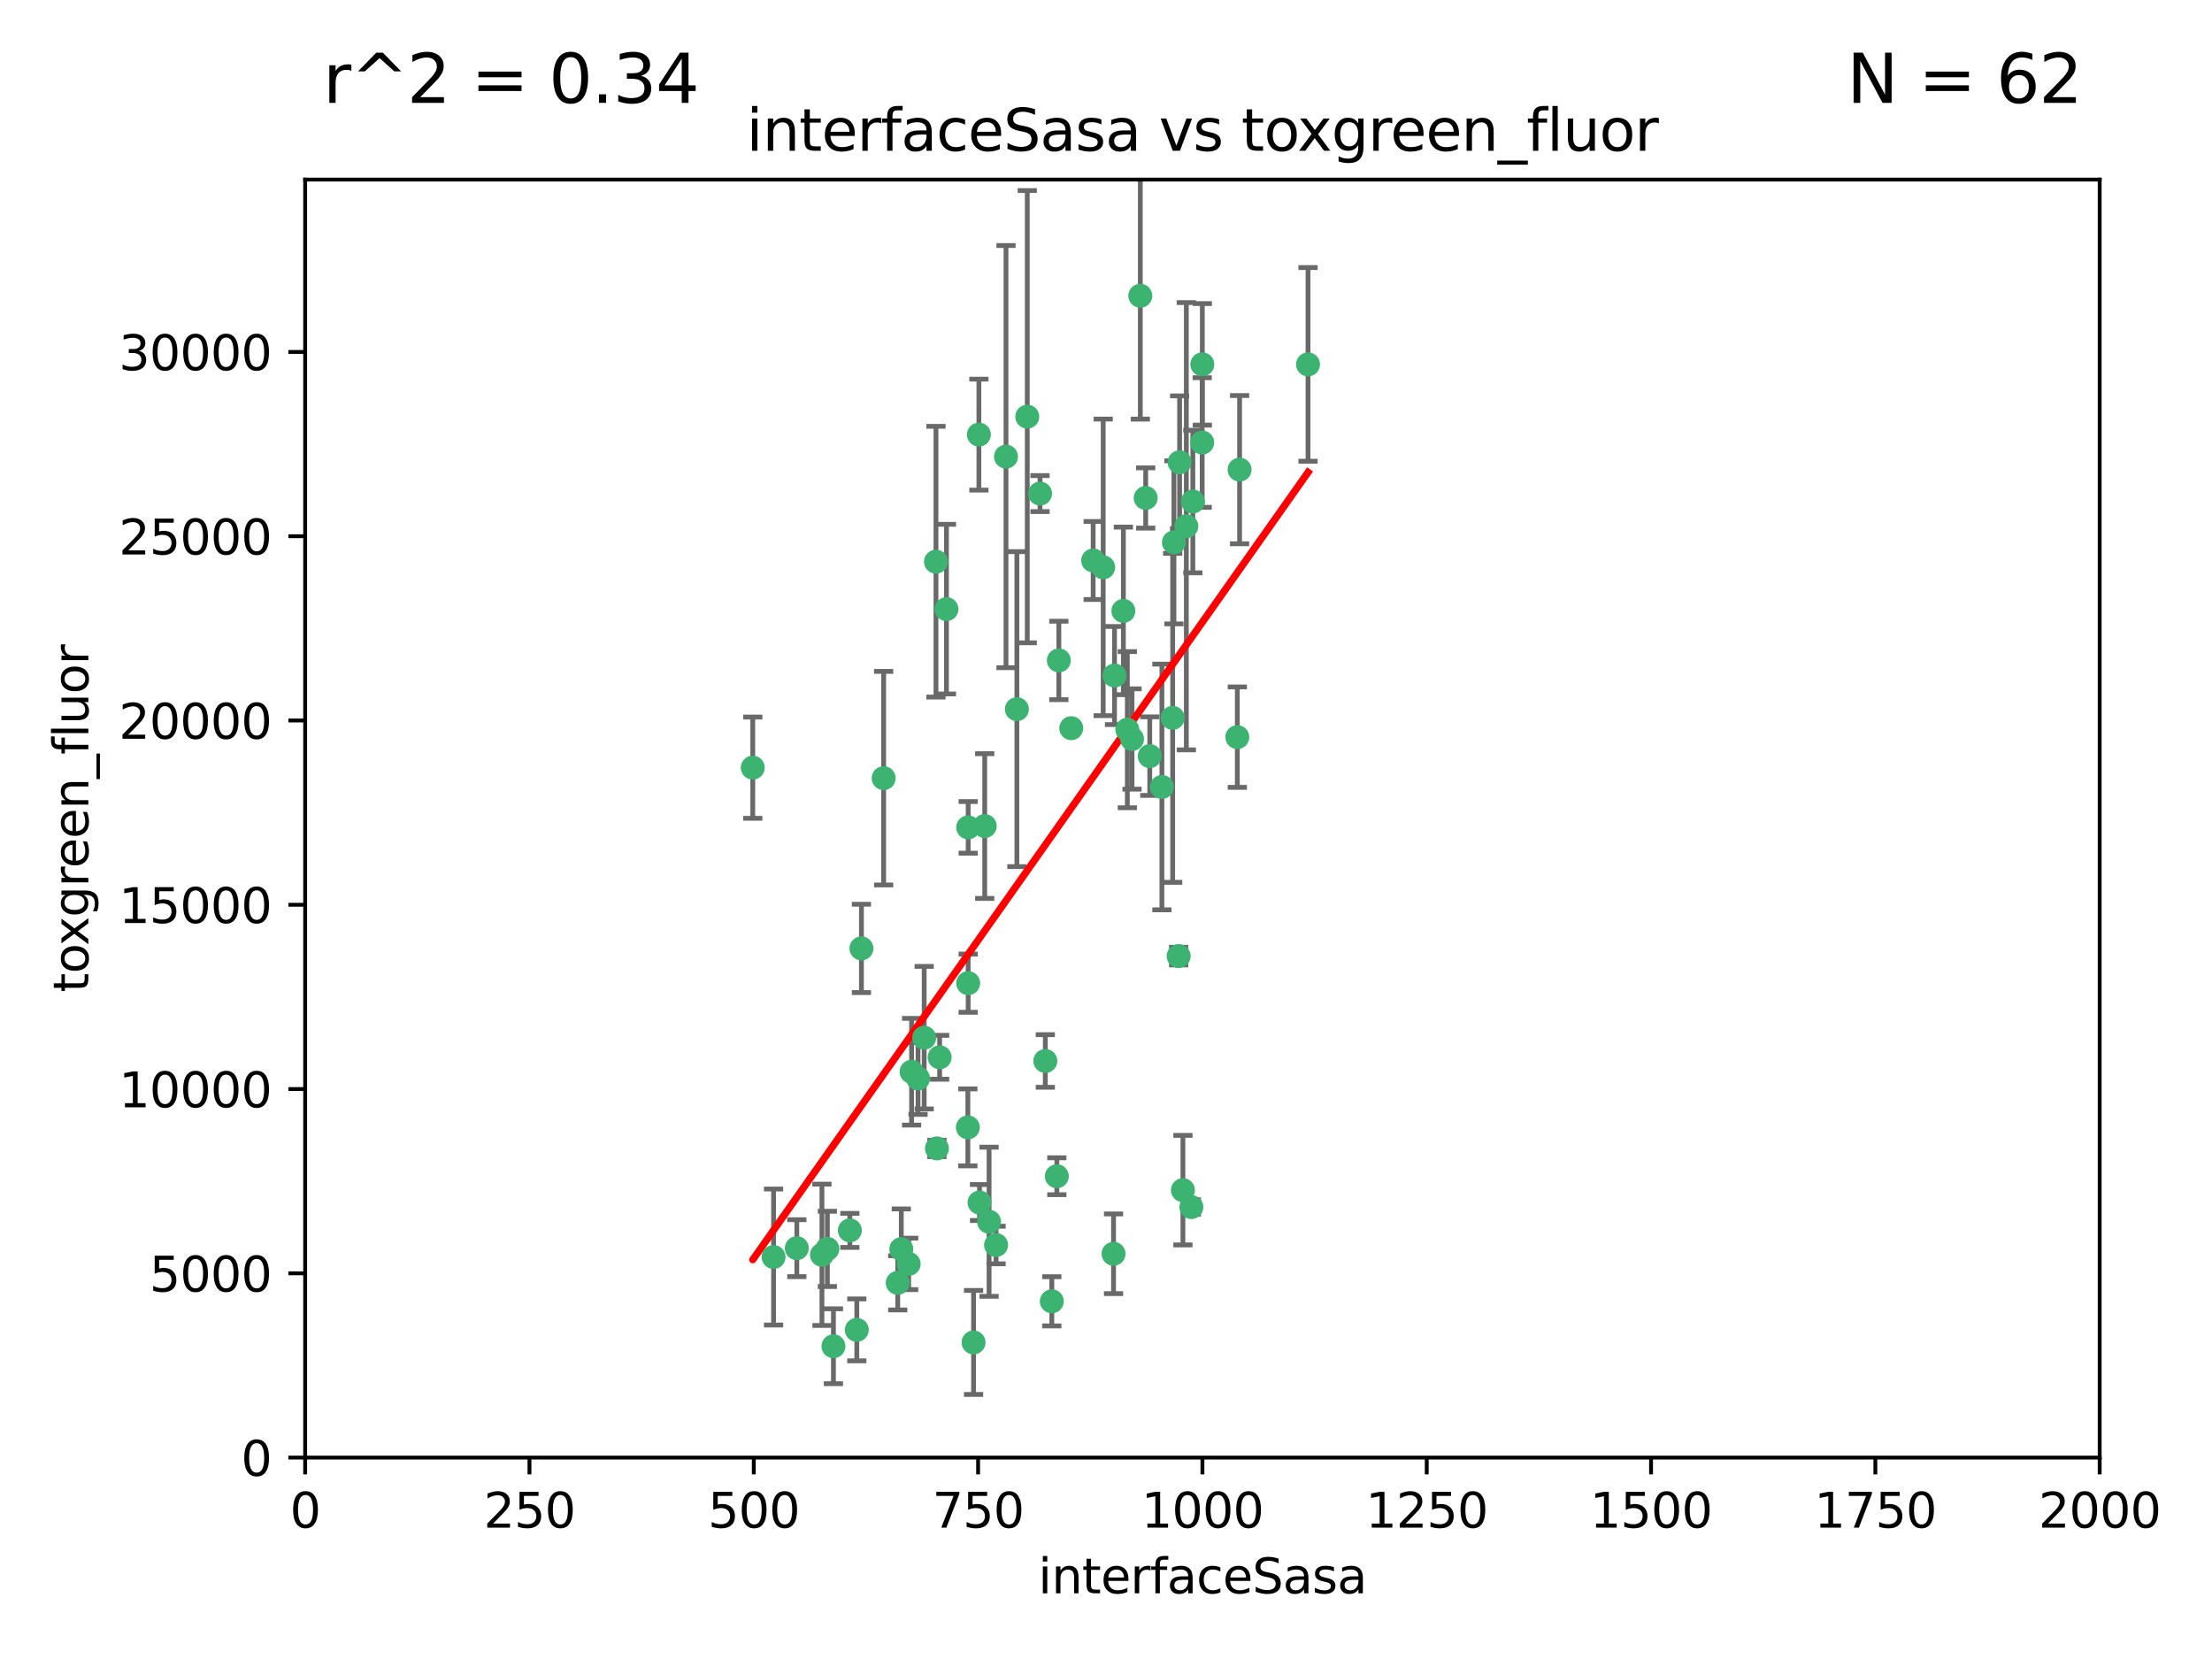 <?xml version="1.0" encoding="utf-8" standalone="no"?>
<!DOCTYPE svg PUBLIC "-//W3C//DTD SVG 1.1//EN"
  "http://www.w3.org/Graphics/SVG/1.1/DTD/svg11.dtd">
<svg xmlns:xlink="http://www.w3.org/1999/xlink" width="460.8pt" height="345.6pt" viewBox="0 0 460.8 345.6" xmlns="http://www.w3.org/2000/svg" version="1.1">
 <defs>
  <style type="text/css">*{stroke-linejoin: round; stroke-linecap: butt}</style>
 </defs>
 <g id="figure_1">
  <g id="patch_1">
   <path d="M 0 345.6 
L 460.8 345.6 
L 460.8 0 
L 0 0 
z
" style="fill: #ffffff"/>
  </g>
  <g id="axes_1">
   <g id="patch_2">
    <path d="M 63.571 303.64 
L 437.4 303.64 
L 437.4 37.411 
L 63.571 37.411 
z
" style="fill: #ffffff"/>
   </g>
   <g id="PathCollection_1">
    <defs>
     <path id="m11fb8abeff" d="M 0 1.118 
C 0.297 1.118 0.581 1 0.791 0.791 
C 1 0.581 1.118 0.297 1.118 0 
C 1.118 -0.297 1 -0.581 0.791 -0.791 
C 0.581 -1 0.297 -1.118 0 -1.118 
C -0.297 -1.118 -0.581 -1 -0.791 -0.791 
C -1 -0.581 -1.118 -0.297 -1.118 0 
C -1.118 0.297 -1 0.581 -0.791 0.791 
C -0.581 1 -0.297 1.118 0 1.118 
z
" style="stroke: #3cb371"/>
    </defs>
    <g clip-path="url(#p5d8062e72f)">
     <use xlink:href="#m11fb8abeff" x="272.484" y="75.908" style="fill: #3cb371; stroke: #3cb371"/>
     <use xlink:href="#m11fb8abeff" x="250.437" y="92.187" style="fill: #3cb371; stroke: #3cb371"/>
     <use xlink:href="#m11fb8abeff" x="258.229" y="97.835" style="fill: #3cb371; stroke: #3cb371"/>
     <use xlink:href="#m11fb8abeff" x="247.136" y="109.622" style="fill: #3cb371; stroke: #3cb371"/>
     <use xlink:href="#m11fb8abeff" x="244.553" y="112.982" style="fill: #3cb371; stroke: #3cb371"/>
     <use xlink:href="#m11fb8abeff" x="234.02" y="127.26" style="fill: #3cb371; stroke: #3cb371"/>
     <use xlink:href="#m11fb8abeff" x="223.161" y="151.693" style="fill: #3cb371; stroke: #3cb371"/>
     <use xlink:href="#m11fb8abeff" x="242.046" y="163.936" style="fill: #3cb371; stroke: #3cb371"/>
     <use xlink:href="#m11fb8abeff" x="248.491" y="104.476" style="fill: #3cb371; stroke: #3cb371"/>
     <use xlink:href="#m11fb8abeff" x="238.669" y="103.738" style="fill: #3cb371; stroke: #3cb371"/>
     <use xlink:href="#m11fb8abeff" x="227.725" y="116.762" style="fill: #3cb371; stroke: #3cb371"/>
     <use xlink:href="#m11fb8abeff" x="237.546" y="61.614" style="fill: #3cb371; stroke: #3cb371"/>
     <use xlink:href="#m11fb8abeff" x="245.731" y="96.299" style="fill: #3cb371; stroke: #3cb371"/>
     <use xlink:href="#m11fb8abeff" x="257.757" y="153.559" style="fill: #3cb371; stroke: #3cb371"/>
     <use xlink:href="#m11fb8abeff" x="216.658" y="102.821" style="fill: #3cb371; stroke: #3cb371"/>
     <use xlink:href="#m11fb8abeff" x="250.465" y="75.9" style="fill: #3cb371; stroke: #3cb371"/>
     <use xlink:href="#m11fb8abeff" x="201.688" y="204.811" style="fill: #3cb371; stroke: #3cb371"/>
     <use xlink:href="#m11fb8abeff" x="194.981" y="117.014" style="fill: #3cb371; stroke: #3cb371"/>
     <use xlink:href="#m11fb8abeff" x="220.577" y="137.58" style="fill: #3cb371; stroke: #3cb371"/>
     <use xlink:href="#m11fb8abeff" x="203.92" y="90.534" style="fill: #3cb371; stroke: #3cb371"/>
     <use xlink:href="#m11fb8abeff" x="229.813" y="118.19" style="fill: #3cb371; stroke: #3cb371"/>
     <use xlink:href="#m11fb8abeff" x="213.998" y="86.8" style="fill: #3cb371; stroke: #3cb371"/>
     <use xlink:href="#m11fb8abeff" x="211.835" y="147.723" style="fill: #3cb371; stroke: #3cb371"/>
     <use xlink:href="#m11fb8abeff" x="245.536" y="199.17" style="fill: #3cb371; stroke: #3cb371"/>
     <use xlink:href="#m11fb8abeff" x="209.568" y="95.121" style="fill: #3cb371; stroke: #3cb371"/>
     <use xlink:href="#m11fb8abeff" x="248.185" y="251.452" style="fill: #3cb371; stroke: #3cb371"/>
     <use xlink:href="#m11fb8abeff" x="220.157" y="245.034" style="fill: #3cb371; stroke: #3cb371"/>
     <use xlink:href="#m11fb8abeff" x="244.288" y="149.542" style="fill: #3cb371; stroke: #3cb371"/>
     <use xlink:href="#m11fb8abeff" x="246.424" y="247.93" style="fill: #3cb371; stroke: #3cb371"/>
     <use xlink:href="#m11fb8abeff" x="235.826" y="153.944" style="fill: #3cb371; stroke: #3cb371"/>
     <use xlink:href="#m11fb8abeff" x="202.811" y="279.655" style="fill: #3cb371; stroke: #3cb371"/>
     <use xlink:href="#m11fb8abeff" x="231.97" y="261.183" style="fill: #3cb371; stroke: #3cb371"/>
     <use xlink:href="#m11fb8abeff" x="239.516" y="157.513" style="fill: #3cb371; stroke: #3cb371"/>
     <use xlink:href="#m11fb8abeff" x="189.899" y="223.261" style="fill: #3cb371; stroke: #3cb371"/>
     <use xlink:href="#m11fb8abeff" x="205.136" y="172.082" style="fill: #3cb371; stroke: #3cb371"/>
     <use xlink:href="#m11fb8abeff" x="201.621" y="234.855" style="fill: #3cb371; stroke: #3cb371"/>
     <use xlink:href="#m11fb8abeff" x="161.148" y="261.86" style="fill: #3cb371; stroke: #3cb371"/>
     <use xlink:href="#m11fb8abeff" x="201.69" y="172.356" style="fill: #3cb371; stroke: #3cb371"/>
     <use xlink:href="#m11fb8abeff" x="234.846" y="152.004" style="fill: #3cb371; stroke: #3cb371"/>
     <use xlink:href="#m11fb8abeff" x="197.163" y="126.892" style="fill: #3cb371; stroke: #3cb371"/>
     <use xlink:href="#m11fb8abeff" x="206.043" y="254.514" style="fill: #3cb371; stroke: #3cb371"/>
     <use xlink:href="#m11fb8abeff" x="192.525" y="216.17" style="fill: #3cb371; stroke: #3cb371"/>
     <use xlink:href="#m11fb8abeff" x="184.082" y="162.105" style="fill: #3cb371; stroke: #3cb371"/>
     <use xlink:href="#m11fb8abeff" x="207.501" y="259.36" style="fill: #3cb371; stroke: #3cb371"/>
     <use xlink:href="#m11fb8abeff" x="187.755" y="260.221" style="fill: #3cb371; stroke: #3cb371"/>
     <use xlink:href="#m11fb8abeff" x="172.357" y="260.163" style="fill: #3cb371; stroke: #3cb371"/>
     <use xlink:href="#m11fb8abeff" x="165.991" y="260.019" style="fill: #3cb371; stroke: #3cb371"/>
     <use xlink:href="#m11fb8abeff" x="232.174" y="140.722" style="fill: #3cb371; stroke: #3cb371"/>
     <use xlink:href="#m11fb8abeff" x="179.453" y="197.571" style="fill: #3cb371; stroke: #3cb371"/>
     <use xlink:href="#m11fb8abeff" x="178.488" y="277.035" style="fill: #3cb371; stroke: #3cb371"/>
     <use xlink:href="#m11fb8abeff" x="156.817" y="159.917" style="fill: #3cb371; stroke: #3cb371"/>
     <use xlink:href="#m11fb8abeff" x="217.757" y="221.023" style="fill: #3cb371; stroke: #3cb371"/>
     <use xlink:href="#m11fb8abeff" x="173.619" y="280.448" style="fill: #3cb371; stroke: #3cb371"/>
     <use xlink:href="#m11fb8abeff" x="191.245" y="224.667" style="fill: #3cb371; stroke: #3cb371"/>
     <use xlink:href="#m11fb8abeff" x="195.181" y="239.234" style="fill: #3cb371; stroke: #3cb371"/>
     <use xlink:href="#m11fb8abeff" x="204.052" y="250.509" style="fill: #3cb371; stroke: #3cb371"/>
     <use xlink:href="#m11fb8abeff" x="187.013" y="267.238" style="fill: #3cb371; stroke: #3cb371"/>
     <use xlink:href="#m11fb8abeff" x="195.744" y="220.252" style="fill: #3cb371; stroke: #3cb371"/>
     <use xlink:href="#m11fb8abeff" x="189.29" y="263.294" style="fill: #3cb371; stroke: #3cb371"/>
     <use xlink:href="#m11fb8abeff" x="219.112" y="271.085" style="fill: #3cb371; stroke: #3cb371"/>
     <use xlink:href="#m11fb8abeff" x="171.225" y="261.393" style="fill: #3cb371; stroke: #3cb371"/>
     <use xlink:href="#m11fb8abeff" x="177.039" y="256.316" style="fill: #3cb371; stroke: #3cb371"/>
    </g>
   </g>
   <g id="matplotlib.axis_1">
    <g id="xtick_1">
     <g id="line2d_1">
      <defs>
       <path id="m3229201141" d="M 0 0 
L 0 3.5 
" style="stroke: #000000; stroke-width: 0.8"/>
      </defs>
      <g>
       <use xlink:href="#m3229201141" x="63.571" y="303.64" style="stroke: #000000; stroke-width: 0.8"/>
      </g>
     </g>
     <g id="text_1">
      <!-- 0 -->
      <g transform="translate(60.39 318.238)scale(0.1 -0.1)">
       <defs>
        <path id="DejaVuSans-30" d="M 2034 4250 
Q 1547 4250 1301 3770 
Q 1056 3291 1056 2328 
Q 1056 1369 1301 889 
Q 1547 409 2034 409 
Q 2525 409 2770 889 
Q 3016 1369 3016 2328 
Q 3016 3291 2770 3770 
Q 2525 4250 2034 4250 
z
M 2034 4750 
Q 2819 4750 3233 4129 
Q 3647 3509 3647 2328 
Q 3647 1150 3233 529 
Q 2819 -91 2034 -91 
Q 1250 -91 836 529 
Q 422 1150 422 2328 
Q 422 3509 836 4129 
Q 1250 4750 2034 4750 
z
" transform="scale(0.016)"/>
       </defs>
       <use xlink:href="#DejaVuSans-30"/>
      </g>
     </g>
    </g>
    <g id="xtick_2">
     <g id="line2d_2">
      <g>
       <use xlink:href="#m3229201141" x="110.3" y="303.64" style="stroke: #000000; stroke-width: 0.8"/>
      </g>
     </g>
     <g id="text_2">
      <!-- 250 -->
      <g transform="translate(100.756 318.238)scale(0.1 -0.1)">
       <defs>
        <path id="DejaVuSans-32" d="M 1228 531 
L 3431 531 
L 3431 0 
L 469 0 
L 469 531 
Q 828 903 1448 1529 
Q 2069 2156 2228 2338 
Q 2531 2678 2651 2914 
Q 2772 3150 2772 3378 
Q 2772 3750 2511 3984 
Q 2250 4219 1831 4219 
Q 1534 4219 1204 4116 
Q 875 4013 500 3803 
L 500 4441 
Q 881 4594 1212 4672 
Q 1544 4750 1819 4750 
Q 2544 4750 2975 4387 
Q 3406 4025 3406 3419 
Q 3406 3131 3298 2873 
Q 3191 2616 2906 2266 
Q 2828 2175 2409 1742 
Q 1991 1309 1228 531 
z
" transform="scale(0.016)"/>
        <path id="DejaVuSans-35" d="M 691 4666 
L 3169 4666 
L 3169 4134 
L 1269 4134 
L 1269 2991 
Q 1406 3038 1543 3061 
Q 1681 3084 1819 3084 
Q 2600 3084 3056 2656 
Q 3513 2228 3513 1497 
Q 3513 744 3044 326 
Q 2575 -91 1722 -91 
Q 1428 -91 1123 -41 
Q 819 9 494 109 
L 494 744 
Q 775 591 1075 516 
Q 1375 441 1709 441 
Q 2250 441 2565 725 
Q 2881 1009 2881 1497 
Q 2881 1984 2565 2268 
Q 2250 2553 1709 2553 
Q 1456 2553 1204 2497 
Q 953 2441 691 2322 
L 691 4666 
z
" transform="scale(0.016)"/>
       </defs>
       <use xlink:href="#DejaVuSans-32"/>
       <use xlink:href="#DejaVuSans-35" x="63.623"/>
       <use xlink:href="#DejaVuSans-30" x="127.246"/>
      </g>
     </g>
    </g>
    <g id="xtick_3">
     <g id="line2d_3">
      <g>
       <use xlink:href="#m3229201141" x="157.028" y="303.64" style="stroke: #000000; stroke-width: 0.8"/>
      </g>
     </g>
     <g id="text_3">
      <!-- 500 -->
      <g transform="translate(147.485 318.238)scale(0.1 -0.1)">
       <use xlink:href="#DejaVuSans-35"/>
       <use xlink:href="#DejaVuSans-30" x="63.623"/>
       <use xlink:href="#DejaVuSans-30" x="127.246"/>
      </g>
     </g>
    </g>
    <g id="xtick_4">
     <g id="line2d_4">
      <g>
       <use xlink:href="#m3229201141" x="203.757" y="303.64" style="stroke: #000000; stroke-width: 0.8"/>
      </g>
     </g>
     <g id="text_4">
      <!-- 750 -->
      <g transform="translate(194.213 318.238)scale(0.1 -0.1)">
       <defs>
        <path id="DejaVuSans-37" d="M 525 4666 
L 3525 4666 
L 3525 4397 
L 1831 0 
L 1172 0 
L 2766 4134 
L 525 4134 
L 525 4666 
z
" transform="scale(0.016)"/>
       </defs>
       <use xlink:href="#DejaVuSans-37"/>
       <use xlink:href="#DejaVuSans-35" x="63.623"/>
       <use xlink:href="#DejaVuSans-30" x="127.246"/>
      </g>
     </g>
    </g>
    <g id="xtick_5">
     <g id="line2d_5">
      <g>
       <use xlink:href="#m3229201141" x="250.486" y="303.64" style="stroke: #000000; stroke-width: 0.8"/>
      </g>
     </g>
     <g id="text_5">
      <!-- 1000 -->
      <g transform="translate(237.761 318.238)scale(0.1 -0.1)">
       <defs>
        <path id="DejaVuSans-31" d="M 794 531 
L 1825 531 
L 1825 4091 
L 703 3866 
L 703 4441 
L 1819 4666 
L 2450 4666 
L 2450 531 
L 3481 531 
L 3481 0 
L 794 0 
L 794 531 
z
" transform="scale(0.016)"/>
       </defs>
       <use xlink:href="#DejaVuSans-31"/>
       <use xlink:href="#DejaVuSans-30" x="63.623"/>
       <use xlink:href="#DejaVuSans-30" x="127.246"/>
       <use xlink:href="#DejaVuSans-30" x="190.869"/>
      </g>
     </g>
    </g>
    <g id="xtick_6">
     <g id="line2d_6">
      <g>
       <use xlink:href="#m3229201141" x="297.214" y="303.64" style="stroke: #000000; stroke-width: 0.8"/>
      </g>
     </g>
     <g id="text_6">
      <!-- 1250 -->
      <g transform="translate(284.489 318.238)scale(0.1 -0.1)">
       <use xlink:href="#DejaVuSans-31"/>
       <use xlink:href="#DejaVuSans-32" x="63.623"/>
       <use xlink:href="#DejaVuSans-35" x="127.246"/>
       <use xlink:href="#DejaVuSans-30" x="190.869"/>
      </g>
     </g>
    </g>
    <g id="xtick_7">
     <g id="line2d_7">
      <g>
       <use xlink:href="#m3229201141" x="343.943" y="303.64" style="stroke: #000000; stroke-width: 0.8"/>
      </g>
     </g>
     <g id="text_7">
      <!-- 1500 -->
      <g transform="translate(331.218 318.238)scale(0.1 -0.1)">
       <use xlink:href="#DejaVuSans-31"/>
       <use xlink:href="#DejaVuSans-35" x="63.623"/>
       <use xlink:href="#DejaVuSans-30" x="127.246"/>
       <use xlink:href="#DejaVuSans-30" x="190.869"/>
      </g>
     </g>
    </g>
    <g id="xtick_8">
     <g id="line2d_8">
      <g>
       <use xlink:href="#m3229201141" x="390.671" y="303.64" style="stroke: #000000; stroke-width: 0.8"/>
      </g>
     </g>
     <g id="text_8">
      <!-- 1750 -->
      <g transform="translate(377.946 318.238)scale(0.1 -0.1)">
       <use xlink:href="#DejaVuSans-31"/>
       <use xlink:href="#DejaVuSans-37" x="63.623"/>
       <use xlink:href="#DejaVuSans-35" x="127.246"/>
       <use xlink:href="#DejaVuSans-30" x="190.869"/>
      </g>
     </g>
    </g>
    <g id="xtick_9">
     <g id="line2d_9">
      <g>
       <use xlink:href="#m3229201141" x="437.4" y="303.64" style="stroke: #000000; stroke-width: 0.8"/>
      </g>
     </g>
     <g id="text_9">
      <!-- 2000 -->
      <g transform="translate(424.675 318.238)scale(0.1 -0.1)">
       <use xlink:href="#DejaVuSans-32"/>
       <use xlink:href="#DejaVuSans-30" x="63.623"/>
       <use xlink:href="#DejaVuSans-30" x="127.246"/>
       <use xlink:href="#DejaVuSans-30" x="190.869"/>
      </g>
     </g>
    </g>
    <g id="text_10">
     <!-- interfaceSasa -->
     <g transform="translate(216.279 331.917)scale(0.1 -0.1)">
      <defs>
       <path id="DejaVuSans-69" d="M 603 3500 
L 1178 3500 
L 1178 0 
L 603 0 
L 603 3500 
z
M 603 4863 
L 1178 4863 
L 1178 4134 
L 603 4134 
L 603 4863 
z
" transform="scale(0.016)"/>
       <path id="DejaVuSans-6e" d="M 3513 2113 
L 3513 0 
L 2938 0 
L 2938 2094 
Q 2938 2591 2744 2837 
Q 2550 3084 2163 3084 
Q 1697 3084 1428 2787 
Q 1159 2491 1159 1978 
L 1159 0 
L 581 0 
L 581 3500 
L 1159 3500 
L 1159 2956 
Q 1366 3272 1645 3428 
Q 1925 3584 2291 3584 
Q 2894 3584 3203 3211 
Q 3513 2838 3513 2113 
z
" transform="scale(0.016)"/>
       <path id="DejaVuSans-74" d="M 1172 4494 
L 1172 3500 
L 2356 3500 
L 2356 3053 
L 1172 3053 
L 1172 1153 
Q 1172 725 1289 603 
Q 1406 481 1766 481 
L 2356 481 
L 2356 0 
L 1766 0 
Q 1100 0 847 248 
Q 594 497 594 1153 
L 594 3053 
L 172 3053 
L 172 3500 
L 594 3500 
L 594 4494 
L 1172 4494 
z
" transform="scale(0.016)"/>
       <path id="DejaVuSans-65" d="M 3597 1894 
L 3597 1613 
L 953 1613 
Q 991 1019 1311 708 
Q 1631 397 2203 397 
Q 2534 397 2845 478 
Q 3156 559 3463 722 
L 3463 178 
Q 3153 47 2828 -22 
Q 2503 -91 2169 -91 
Q 1331 -91 842 396 
Q 353 884 353 1716 
Q 353 2575 817 3079 
Q 1281 3584 2069 3584 
Q 2775 3584 3186 3129 
Q 3597 2675 3597 1894 
z
M 3022 2063 
Q 3016 2534 2758 2815 
Q 2500 3097 2075 3097 
Q 1594 3097 1305 2825 
Q 1016 2553 972 2059 
L 3022 2063 
z
" transform="scale(0.016)"/>
       <path id="DejaVuSans-72" d="M 2631 2963 
Q 2534 3019 2420 3045 
Q 2306 3072 2169 3072 
Q 1681 3072 1420 2755 
Q 1159 2438 1159 1844 
L 1159 0 
L 581 0 
L 581 3500 
L 1159 3500 
L 1159 2956 
Q 1341 3275 1631 3429 
Q 1922 3584 2338 3584 
Q 2397 3584 2469 3576 
Q 2541 3569 2628 3553 
L 2631 2963 
z
" transform="scale(0.016)"/>
       <path id="DejaVuSans-66" d="M 2375 4863 
L 2375 4384 
L 1825 4384 
Q 1516 4384 1395 4259 
Q 1275 4134 1275 3809 
L 1275 3500 
L 2222 3500 
L 2222 3053 
L 1275 3053 
L 1275 0 
L 697 0 
L 697 3053 
L 147 3053 
L 147 3500 
L 697 3500 
L 697 3744 
Q 697 4328 969 4595 
Q 1241 4863 1831 4863 
L 2375 4863 
z
" transform="scale(0.016)"/>
       <path id="DejaVuSans-61" d="M 2194 1759 
Q 1497 1759 1228 1600 
Q 959 1441 959 1056 
Q 959 750 1161 570 
Q 1363 391 1709 391 
Q 2188 391 2477 730 
Q 2766 1069 2766 1631 
L 2766 1759 
L 2194 1759 
z
M 3341 1997 
L 3341 0 
L 2766 0 
L 2766 531 
Q 2569 213 2275 61 
Q 1981 -91 1556 -91 
Q 1019 -91 701 211 
Q 384 513 384 1019 
Q 384 1609 779 1909 
Q 1175 2209 1959 2209 
L 2766 2209 
L 2766 2266 
Q 2766 2663 2505 2880 
Q 2244 3097 1772 3097 
Q 1472 3097 1187 3025 
Q 903 2953 641 2809 
L 641 3341 
Q 956 3463 1253 3523 
Q 1550 3584 1831 3584 
Q 2591 3584 2966 3190 
Q 3341 2797 3341 1997 
z
" transform="scale(0.016)"/>
       <path id="DejaVuSans-63" d="M 3122 3366 
L 3122 2828 
Q 2878 2963 2633 3030 
Q 2388 3097 2138 3097 
Q 1578 3097 1268 2742 
Q 959 2388 959 1747 
Q 959 1106 1268 751 
Q 1578 397 2138 397 
Q 2388 397 2633 464 
Q 2878 531 3122 666 
L 3122 134 
Q 2881 22 2623 -34 
Q 2366 -91 2075 -91 
Q 1284 -91 818 406 
Q 353 903 353 1747 
Q 353 2603 823 3093 
Q 1294 3584 2113 3584 
Q 2378 3584 2631 3529 
Q 2884 3475 3122 3366 
z
" transform="scale(0.016)"/>
       <path id="DejaVuSans-53" d="M 3425 4513 
L 3425 3897 
Q 3066 4069 2747 4153 
Q 2428 4238 2131 4238 
Q 1616 4238 1336 4038 
Q 1056 3838 1056 3469 
Q 1056 3159 1242 3001 
Q 1428 2844 1947 2747 
L 2328 2669 
Q 3034 2534 3370 2195 
Q 3706 1856 3706 1288 
Q 3706 609 3251 259 
Q 2797 -91 1919 -91 
Q 1588 -91 1214 -16 
Q 841 59 441 206 
L 441 856 
Q 825 641 1194 531 
Q 1563 422 1919 422 
Q 2459 422 2753 634 
Q 3047 847 3047 1241 
Q 3047 1584 2836 1778 
Q 2625 1972 2144 2069 
L 1759 2144 
Q 1053 2284 737 2584 
Q 422 2884 422 3419 
Q 422 4038 858 4394 
Q 1294 4750 2059 4750 
Q 2388 4750 2728 4690 
Q 3069 4631 3425 4513 
z
" transform="scale(0.016)"/>
       <path id="DejaVuSans-73" d="M 2834 3397 
L 2834 2853 
Q 2591 2978 2328 3040 
Q 2066 3103 1784 3103 
Q 1356 3103 1142 2972 
Q 928 2841 928 2578 
Q 928 2378 1081 2264 
Q 1234 2150 1697 2047 
L 1894 2003 
Q 2506 1872 2764 1633 
Q 3022 1394 3022 966 
Q 3022 478 2636 193 
Q 2250 -91 1575 -91 
Q 1294 -91 989 -36 
Q 684 19 347 128 
L 347 722 
Q 666 556 975 473 
Q 1284 391 1588 391 
Q 1994 391 2212 530 
Q 2431 669 2431 922 
Q 2431 1156 2273 1281 
Q 2116 1406 1581 1522 
L 1381 1569 
Q 847 1681 609 1914 
Q 372 2147 372 2553 
Q 372 3047 722 3315 
Q 1072 3584 1716 3584 
Q 2034 3584 2315 3537 
Q 2597 3491 2834 3397 
z
" transform="scale(0.016)"/>
      </defs>
      <use xlink:href="#DejaVuSans-69"/>
      <use xlink:href="#DejaVuSans-6e" x="27.783"/>
      <use xlink:href="#DejaVuSans-74" x="91.162"/>
      <use xlink:href="#DejaVuSans-65" x="130.371"/>
      <use xlink:href="#DejaVuSans-72" x="191.895"/>
      <use xlink:href="#DejaVuSans-66" x="233.008"/>
      <use xlink:href="#DejaVuSans-61" x="268.213"/>
      <use xlink:href="#DejaVuSans-63" x="329.492"/>
      <use xlink:href="#DejaVuSans-65" x="384.473"/>
      <use xlink:href="#DejaVuSans-53" x="445.996"/>
      <use xlink:href="#DejaVuSans-61" x="509.473"/>
      <use xlink:href="#DejaVuSans-73" x="570.752"/>
      <use xlink:href="#DejaVuSans-61" x="622.852"/>
     </g>
    </g>
   </g>
   <g id="matplotlib.axis_2">
    <g id="ytick_1">
     <g id="line2d_10">
      <defs>
       <path id="m2a5eb174c6" d="M 0 0 
L -3.5 0 
" style="stroke: #000000; stroke-width: 0.8"/>
      </defs>
      <g>
       <use xlink:href="#m2a5eb174c6" x="63.571" y="303.64" style="stroke: #000000; stroke-width: 0.8"/>
      </g>
     </g>
     <g id="text_11">
      <!-- 0 -->
      <g transform="translate(50.209 307.439)scale(0.1 -0.1)">
       <use xlink:href="#DejaVuSans-30"/>
      </g>
     </g>
    </g>
    <g id="ytick_2">
     <g id="line2d_11">
      <g>
       <use xlink:href="#m2a5eb174c6" x="63.571" y="265.253" style="stroke: #000000; stroke-width: 0.8"/>
      </g>
     </g>
     <g id="text_12">
      <!-- 5000 -->
      <g transform="translate(31.121 269.052)scale(0.1 -0.1)">
       <use xlink:href="#DejaVuSans-35"/>
       <use xlink:href="#DejaVuSans-30" x="63.623"/>
       <use xlink:href="#DejaVuSans-30" x="127.246"/>
       <use xlink:href="#DejaVuSans-30" x="190.869"/>
      </g>
     </g>
    </g>
    <g id="ytick_3">
     <g id="line2d_12">
      <g>
       <use xlink:href="#m2a5eb174c6" x="63.571" y="226.866" style="stroke: #000000; stroke-width: 0.8"/>
      </g>
     </g>
     <g id="text_13">
      <!-- 10000 -->
      <g transform="translate(24.759 230.665)scale(0.1 -0.1)">
       <use xlink:href="#DejaVuSans-31"/>
       <use xlink:href="#DejaVuSans-30" x="63.623"/>
       <use xlink:href="#DejaVuSans-30" x="127.246"/>
       <use xlink:href="#DejaVuSans-30" x="190.869"/>
       <use xlink:href="#DejaVuSans-30" x="254.492"/>
      </g>
     </g>
    </g>
    <g id="ytick_4">
     <g id="line2d_13">
      <g>
       <use xlink:href="#m2a5eb174c6" x="63.571" y="188.479" style="stroke: #000000; stroke-width: 0.8"/>
      </g>
     </g>
     <g id="text_14">
      <!-- 15000 -->
      <g transform="translate(24.759 192.278)scale(0.1 -0.1)">
       <use xlink:href="#DejaVuSans-31"/>
       <use xlink:href="#DejaVuSans-35" x="63.623"/>
       <use xlink:href="#DejaVuSans-30" x="127.246"/>
       <use xlink:href="#DejaVuSans-30" x="190.869"/>
       <use xlink:href="#DejaVuSans-30" x="254.492"/>
      </g>
     </g>
    </g>
    <g id="ytick_5">
     <g id="line2d_14">
      <g>
       <use xlink:href="#m2a5eb174c6" x="63.571" y="150.092" style="stroke: #000000; stroke-width: 0.8"/>
      </g>
     </g>
     <g id="text_15">
      <!-- 20000 -->
      <g transform="translate(24.759 153.891)scale(0.1 -0.1)">
       <use xlink:href="#DejaVuSans-32"/>
       <use xlink:href="#DejaVuSans-30" x="63.623"/>
       <use xlink:href="#DejaVuSans-30" x="127.246"/>
       <use xlink:href="#DejaVuSans-30" x="190.869"/>
       <use xlink:href="#DejaVuSans-30" x="254.492"/>
      </g>
     </g>
    </g>
    <g id="ytick_6">
     <g id="line2d_15">
      <g>
       <use xlink:href="#m2a5eb174c6" x="63.571" y="111.705" style="stroke: #000000; stroke-width: 0.8"/>
      </g>
     </g>
     <g id="text_16">
      <!-- 25000 -->
      <g transform="translate(24.759 115.504)scale(0.1 -0.1)">
       <use xlink:href="#DejaVuSans-32"/>
       <use xlink:href="#DejaVuSans-35" x="63.623"/>
       <use xlink:href="#DejaVuSans-30" x="127.246"/>
       <use xlink:href="#DejaVuSans-30" x="190.869"/>
       <use xlink:href="#DejaVuSans-30" x="254.492"/>
      </g>
     </g>
    </g>
    <g id="ytick_7">
     <g id="line2d_16">
      <g>
       <use xlink:href="#m2a5eb174c6" x="63.571" y="73.317" style="stroke: #000000; stroke-width: 0.8"/>
      </g>
     </g>
     <g id="text_17">
      <!-- 30000 -->
      <g transform="translate(24.759 77.117)scale(0.1 -0.1)">
       <defs>
        <path id="DejaVuSans-33" d="M 2597 2516 
Q 3050 2419 3304 2112 
Q 3559 1806 3559 1356 
Q 3559 666 3084 287 
Q 2609 -91 1734 -91 
Q 1441 -91 1130 -33 
Q 819 25 488 141 
L 488 750 
Q 750 597 1062 519 
Q 1375 441 1716 441 
Q 2309 441 2620 675 
Q 2931 909 2931 1356 
Q 2931 1769 2642 2001 
Q 2353 2234 1838 2234 
L 1294 2234 
L 1294 2753 
L 1863 2753 
Q 2328 2753 2575 2939 
Q 2822 3125 2822 3475 
Q 2822 3834 2567 4026 
Q 2313 4219 1838 4219 
Q 1578 4219 1281 4162 
Q 984 4106 628 3988 
L 628 4550 
Q 988 4650 1302 4700 
Q 1616 4750 1894 4750 
Q 2613 4750 3031 4423 
Q 3450 4097 3450 3541 
Q 3450 3153 3228 2886 
Q 3006 2619 2597 2516 
z
" transform="scale(0.016)"/>
       </defs>
       <use xlink:href="#DejaVuSans-33"/>
       <use xlink:href="#DejaVuSans-30" x="63.623"/>
       <use xlink:href="#DejaVuSans-30" x="127.246"/>
       <use xlink:href="#DejaVuSans-30" x="190.869"/>
       <use xlink:href="#DejaVuSans-30" x="254.492"/>
      </g>
     </g>
    </g>
    <g id="text_18">
     <!-- toxgreen_fluor -->
     <g transform="translate(18.401 206.72)rotate(-90)scale(0.1 -0.1)">
      <defs>
       <path id="DejaVuSans-6f" d="M 1959 3097 
Q 1497 3097 1228 2736 
Q 959 2375 959 1747 
Q 959 1119 1226 758 
Q 1494 397 1959 397 
Q 2419 397 2687 759 
Q 2956 1122 2956 1747 
Q 2956 2369 2687 2733 
Q 2419 3097 1959 3097 
z
M 1959 3584 
Q 2709 3584 3137 3096 
Q 3566 2609 3566 1747 
Q 3566 888 3137 398 
Q 2709 -91 1959 -91 
Q 1206 -91 779 398 
Q 353 888 353 1747 
Q 353 2609 779 3096 
Q 1206 3584 1959 3584 
z
" transform="scale(0.016)"/>
       <path id="DejaVuSans-78" d="M 3513 3500 
L 2247 1797 
L 3578 0 
L 2900 0 
L 1881 1375 
L 863 0 
L 184 0 
L 1544 1831 
L 300 3500 
L 978 3500 
L 1906 2253 
L 2834 3500 
L 3513 3500 
z
" transform="scale(0.016)"/>
       <path id="DejaVuSans-67" d="M 2906 1791 
Q 2906 2416 2648 2759 
Q 2391 3103 1925 3103 
Q 1463 3103 1205 2759 
Q 947 2416 947 1791 
Q 947 1169 1205 825 
Q 1463 481 1925 481 
Q 2391 481 2648 825 
Q 2906 1169 2906 1791 
z
M 3481 434 
Q 3481 -459 3084 -895 
Q 2688 -1331 1869 -1331 
Q 1566 -1331 1297 -1286 
Q 1028 -1241 775 -1147 
L 775 -588 
Q 1028 -725 1275 -790 
Q 1522 -856 1778 -856 
Q 2344 -856 2625 -561 
Q 2906 -266 2906 331 
L 2906 616 
Q 2728 306 2450 153 
Q 2172 0 1784 0 
Q 1141 0 747 490 
Q 353 981 353 1791 
Q 353 2603 747 3093 
Q 1141 3584 1784 3584 
Q 2172 3584 2450 3431 
Q 2728 3278 2906 2969 
L 2906 3500 
L 3481 3500 
L 3481 434 
z
" transform="scale(0.016)"/>
       <path id="DejaVuSans-5f" d="M 3263 -1063 
L 3263 -1509 
L -63 -1509 
L -63 -1063 
L 3263 -1063 
z
" transform="scale(0.016)"/>
       <path id="DejaVuSans-6c" d="M 603 4863 
L 1178 4863 
L 1178 0 
L 603 0 
L 603 4863 
z
" transform="scale(0.016)"/>
       <path id="DejaVuSans-75" d="M 544 1381 
L 544 3500 
L 1119 3500 
L 1119 1403 
Q 1119 906 1312 657 
Q 1506 409 1894 409 
Q 2359 409 2629 706 
Q 2900 1003 2900 1516 
L 2900 3500 
L 3475 3500 
L 3475 0 
L 2900 0 
L 2900 538 
Q 2691 219 2414 64 
Q 2138 -91 1772 -91 
Q 1169 -91 856 284 
Q 544 659 544 1381 
z
M 1991 3584 
L 1991 3584 
z
" transform="scale(0.016)"/>
      </defs>
      <use xlink:href="#DejaVuSans-74"/>
      <use xlink:href="#DejaVuSans-6f" x="39.209"/>
      <use xlink:href="#DejaVuSans-78" x="97.266"/>
      <use xlink:href="#DejaVuSans-67" x="156.445"/>
      <use xlink:href="#DejaVuSans-72" x="219.922"/>
      <use xlink:href="#DejaVuSans-65" x="258.785"/>
      <use xlink:href="#DejaVuSans-65" x="320.309"/>
      <use xlink:href="#DejaVuSans-6e" x="381.832"/>
      <use xlink:href="#DejaVuSans-5f" x="445.211"/>
      <use xlink:href="#DejaVuSans-66" x="495.211"/>
      <use xlink:href="#DejaVuSans-6c" x="530.416"/>
      <use xlink:href="#DejaVuSans-75" x="558.199"/>
      <use xlink:href="#DejaVuSans-6f" x="621.578"/>
      <use xlink:href="#DejaVuSans-72" x="682.76"/>
     </g>
    </g>
   </g>
   <g id="LineCollection_1">
    <path d="M 272.484 96.079 
L 272.484 55.738 
" clip-path="url(#p5d8062e72f)" style="fill: none; stroke: #696969"/>
    <path d="M 250.437 105.69 
L 250.437 78.685 
" clip-path="url(#p5d8062e72f)" style="fill: none; stroke: #696969"/>
    <path d="M 258.229 113.277 
L 258.229 82.393 
" clip-path="url(#p5d8062e72f)" style="fill: none; stroke: #696969"/>
    <path d="M 247.136 156.211 
L 247.136 63.032 
" clip-path="url(#p5d8062e72f)" style="fill: none; stroke: #696969"/>
    <path d="M 244.553 129.961 
L 244.553 96.004 
" clip-path="url(#p5d8062e72f)" style="fill: none; stroke: #696969"/>
    <path d="M 234.02 144.714 
L 234.02 109.807 
" clip-path="url(#p5d8062e72f)" style="fill: none; stroke: #696969"/>
    <path d="M 223.161 152.217 
L 223.161 151.168 
" clip-path="url(#p5d8062e72f)" style="fill: none; stroke: #696969"/>
    <path d="M 242.046 189.529 
L 242.046 138.343 
" clip-path="url(#p5d8062e72f)" style="fill: none; stroke: #696969"/>
    <path d="M 248.491 119.328 
L 248.491 89.623 
" clip-path="url(#p5d8062e72f)" style="fill: none; stroke: #696969"/>
    <path d="M 238.669 110.014 
L 238.669 97.461 
" clip-path="url(#p5d8062e72f)" style="fill: none; stroke: #696969"/>
    <path d="M 227.725 124.89 
L 227.725 108.635 
" clip-path="url(#p5d8062e72f)" style="fill: none; stroke: #696969"/>
    <path d="M 237.546 87.306 
L 237.546 35.922 
" clip-path="url(#p5d8062e72f)" style="fill: none; stroke: #696969"/>
    <path d="M 245.731 110.125 
L 245.731 82.473 
" clip-path="url(#p5d8062e72f)" style="fill: none; stroke: #696969"/>
    <path d="M 257.757 164.019 
L 257.757 143.098 
" clip-path="url(#p5d8062e72f)" style="fill: none; stroke: #696969"/>
    <path d="M 216.658 106.565 
L 216.658 99.077 
" clip-path="url(#p5d8062e72f)" style="fill: none; stroke: #696969"/>
    <path d="M 250.465 88.56 
L 250.465 63.241 
" clip-path="url(#p5d8062e72f)" style="fill: none; stroke: #696969"/>
    <path d="M 201.688 210.874 
L 201.688 198.748 
" clip-path="url(#p5d8062e72f)" style="fill: none; stroke: #696969"/>
    <path d="M 194.981 145.217 
L 194.981 88.811 
" clip-path="url(#p5d8062e72f)" style="fill: none; stroke: #696969"/>
    <path d="M 220.577 145.75 
L 220.577 129.411 
" clip-path="url(#p5d8062e72f)" style="fill: none; stroke: #696969"/>
    <path d="M 203.92 102.091 
L 203.92 78.978 
" clip-path="url(#p5d8062e72f)" style="fill: none; stroke: #696969"/>
    <path d="M 229.813 149.083 
L 229.813 87.298 
" clip-path="url(#p5d8062e72f)" style="fill: none; stroke: #696969"/>
    <path d="M 213.998 133.906 
L 213.998 39.694 
" clip-path="url(#p5d8062e72f)" style="fill: none; stroke: #696969"/>
    <path d="M 211.835 180.527 
L 211.835 114.919 
" clip-path="url(#p5d8062e72f)" style="fill: none; stroke: #696969"/>
    <path d="M 245.536 201.012 
L 245.536 197.328 
" clip-path="url(#p5d8062e72f)" style="fill: none; stroke: #696969"/>
    <path d="M 209.568 139.091 
L 209.568 51.151 
" clip-path="url(#p5d8062e72f)" style="fill: none; stroke: #696969"/>
    <path d="M 248.185 252.966 
L 248.185 249.939 
" clip-path="url(#p5d8062e72f)" style="fill: none; stroke: #696969"/>
    <path d="M 220.157 248.879 
L 220.157 241.19 
" clip-path="url(#p5d8062e72f)" style="fill: none; stroke: #696969"/>
    <path d="M 244.288 183.804 
L 244.288 115.28 
" clip-path="url(#p5d8062e72f)" style="fill: none; stroke: #696969"/>
    <path d="M 246.424 259.34 
L 246.424 236.521 
" clip-path="url(#p5d8062e72f)" style="fill: none; stroke: #696969"/>
    <path d="M 235.826 164.397 
L 235.826 143.491 
" clip-path="url(#p5d8062e72f)" style="fill: none; stroke: #696969"/>
    <path d="M 202.811 290.49 
L 202.811 268.821 
" clip-path="url(#p5d8062e72f)" style="fill: none; stroke: #696969"/>
    <path d="M 231.97 269.484 
L 231.97 252.882 
" clip-path="url(#p5d8062e72f)" style="fill: none; stroke: #696969"/>
    <path d="M 239.516 165.694 
L 239.516 149.332 
" clip-path="url(#p5d8062e72f)" style="fill: none; stroke: #696969"/>
    <path d="M 189.899 234.375 
L 189.899 212.147 
" clip-path="url(#p5d8062e72f)" style="fill: none; stroke: #696969"/>
    <path d="M 205.136 187.16 
L 205.136 157.004 
" clip-path="url(#p5d8062e72f)" style="fill: none; stroke: #696969"/>
    <path d="M 201.621 242.872 
L 201.621 226.838 
" clip-path="url(#p5d8062e72f)" style="fill: none; stroke: #696969"/>
    <path d="M 161.148 276.024 
L 161.148 247.696 
" clip-path="url(#p5d8062e72f)" style="fill: none; stroke: #696969"/>
    <path d="M 201.69 177.734 
L 201.69 166.978 
" clip-path="url(#p5d8062e72f)" style="fill: none; stroke: #696969"/>
    <path d="M 234.846 168.265 
L 234.846 135.742 
" clip-path="url(#p5d8062e72f)" style="fill: none; stroke: #696969"/>
    <path d="M 197.163 144.562 
L 197.163 109.222 
" clip-path="url(#p5d8062e72f)" style="fill: none; stroke: #696969"/>
    <path d="M 206.043 270.051 
L 206.043 238.978 
" clip-path="url(#p5d8062e72f)" style="fill: none; stroke: #696969"/>
    <path d="M 192.525 231.016 
L 192.525 201.324 
" clip-path="url(#p5d8062e72f)" style="fill: none; stroke: #696969"/>
    <path d="M 184.082 184.351 
L 184.082 139.86 
" clip-path="url(#p5d8062e72f)" style="fill: none; stroke: #696969"/>
    <path d="M 207.501 263.278 
L 207.501 255.442 
" clip-path="url(#p5d8062e72f)" style="fill: none; stroke: #696969"/>
    <path d="M 187.755 268.597 
L 187.755 251.844 
" clip-path="url(#p5d8062e72f)" style="fill: none; stroke: #696969"/>
    <path d="M 172.357 268.001 
L 172.357 252.325 
" clip-path="url(#p5d8062e72f)" style="fill: none; stroke: #696969"/>
    <path d="M 165.991 265.948 
L 165.991 254.089 
" clip-path="url(#p5d8062e72f)" style="fill: none; stroke: #696969"/>
    <path d="M 232.174 150.938 
L 232.174 130.506 
" clip-path="url(#p5d8062e72f)" style="fill: none; stroke: #696969"/>
    <path d="M 179.453 206.772 
L 179.453 188.371 
" clip-path="url(#p5d8062e72f)" style="fill: none; stroke: #696969"/>
    <path d="M 178.488 283.483 
L 178.488 270.588 
" clip-path="url(#p5d8062e72f)" style="fill: none; stroke: #696969"/>
    <path d="M 156.817 170.463 
L 156.817 149.371 
" clip-path="url(#p5d8062e72f)" style="fill: none; stroke: #696969"/>
    <path d="M 217.757 226.502 
L 217.757 215.543 
" clip-path="url(#p5d8062e72f)" style="fill: none; stroke: #696969"/>
    <path d="M 173.619 288.249 
L 173.619 272.647 
" clip-path="url(#p5d8062e72f)" style="fill: none; stroke: #696969"/>
    <path d="M 191.245 232.145 
L 191.245 217.189 
" clip-path="url(#p5d8062e72f)" style="fill: none; stroke: #696969"/>
    <path d="M 195.181 240.949 
L 195.181 237.518 
" clip-path="url(#p5d8062e72f)" style="fill: none; stroke: #696969"/>
    <path d="M 204.052 254.253 
L 204.052 246.765 
" clip-path="url(#p5d8062e72f)" style="fill: none; stroke: #696969"/>
    <path d="M 187.013 272.884 
L 187.013 261.591 
" clip-path="url(#p5d8062e72f)" style="fill: none; stroke: #696969"/>
    <path d="M 195.744 224.823 
L 195.744 215.68 
" clip-path="url(#p5d8062e72f)" style="fill: none; stroke: #696969"/>
    <path d="M 189.29 268.654 
L 189.29 257.933 
" clip-path="url(#p5d8062e72f)" style="fill: none; stroke: #696969"/>
    <path d="M 219.112 276.209 
L 219.112 265.962 
" clip-path="url(#p5d8062e72f)" style="fill: none; stroke: #696969"/>
    <path d="M 171.225 276.115 
L 171.225 246.672 
" clip-path="url(#p5d8062e72f)" style="fill: none; stroke: #696969"/>
    <path d="M 177.039 259.862 
L 177.039 252.77 
" clip-path="url(#p5d8062e72f)" style="fill: none; stroke: #696969"/>
   </g>
   <g id="line2d_17">
    <defs>
     <path id="m03d5b04ef1" d="M 2 0 
L -2 -0 
" style="stroke: #696969"/>
    </defs>
    <g clip-path="url(#p5d8062e72f)">
     <use xlink:href="#m03d5b04ef1" x="272.484" y="96.079" style="fill: #696969; stroke: #696969"/>
     <use xlink:href="#m03d5b04ef1" x="250.437" y="105.69" style="fill: #696969; stroke: #696969"/>
     <use xlink:href="#m03d5b04ef1" x="258.229" y="113.277" style="fill: #696969; stroke: #696969"/>
     <use xlink:href="#m03d5b04ef1" x="247.136" y="156.211" style="fill: #696969; stroke: #696969"/>
     <use xlink:href="#m03d5b04ef1" x="244.553" y="129.961" style="fill: #696969; stroke: #696969"/>
     <use xlink:href="#m03d5b04ef1" x="234.02" y="144.714" style="fill: #696969; stroke: #696969"/>
     <use xlink:href="#m03d5b04ef1" x="223.161" y="152.217" style="fill: #696969; stroke: #696969"/>
     <use xlink:href="#m03d5b04ef1" x="242.046" y="189.529" style="fill: #696969; stroke: #696969"/>
     <use xlink:href="#m03d5b04ef1" x="248.491" y="119.328" style="fill: #696969; stroke: #696969"/>
     <use xlink:href="#m03d5b04ef1" x="238.669" y="110.014" style="fill: #696969; stroke: #696969"/>
     <use xlink:href="#m03d5b04ef1" x="227.725" y="124.89" style="fill: #696969; stroke: #696969"/>
     <use xlink:href="#m03d5b04ef1" x="237.546" y="87.306" style="fill: #696969; stroke: #696969"/>
     <use xlink:href="#m03d5b04ef1" x="245.731" y="110.125" style="fill: #696969; stroke: #696969"/>
     <use xlink:href="#m03d5b04ef1" x="257.757" y="164.019" style="fill: #696969; stroke: #696969"/>
     <use xlink:href="#m03d5b04ef1" x="216.658" y="106.565" style="fill: #696969; stroke: #696969"/>
     <use xlink:href="#m03d5b04ef1" x="250.465" y="88.56" style="fill: #696969; stroke: #696969"/>
     <use xlink:href="#m03d5b04ef1" x="201.688" y="210.874" style="fill: #696969; stroke: #696969"/>
     <use xlink:href="#m03d5b04ef1" x="194.981" y="145.217" style="fill: #696969; stroke: #696969"/>
     <use xlink:href="#m03d5b04ef1" x="220.577" y="145.75" style="fill: #696969; stroke: #696969"/>
     <use xlink:href="#m03d5b04ef1" x="203.92" y="102.091" style="fill: #696969; stroke: #696969"/>
     <use xlink:href="#m03d5b04ef1" x="229.813" y="149.083" style="fill: #696969; stroke: #696969"/>
     <use xlink:href="#m03d5b04ef1" x="213.998" y="133.906" style="fill: #696969; stroke: #696969"/>
     <use xlink:href="#m03d5b04ef1" x="211.835" y="180.527" style="fill: #696969; stroke: #696969"/>
     <use xlink:href="#m03d5b04ef1" x="245.536" y="201.012" style="fill: #696969; stroke: #696969"/>
     <use xlink:href="#m03d5b04ef1" x="209.568" y="139.091" style="fill: #696969; stroke: #696969"/>
     <use xlink:href="#m03d5b04ef1" x="248.185" y="252.966" style="fill: #696969; stroke: #696969"/>
     <use xlink:href="#m03d5b04ef1" x="220.157" y="248.879" style="fill: #696969; stroke: #696969"/>
     <use xlink:href="#m03d5b04ef1" x="244.288" y="183.804" style="fill: #696969; stroke: #696969"/>
     <use xlink:href="#m03d5b04ef1" x="246.424" y="259.34" style="fill: #696969; stroke: #696969"/>
     <use xlink:href="#m03d5b04ef1" x="235.826" y="164.397" style="fill: #696969; stroke: #696969"/>
     <use xlink:href="#m03d5b04ef1" x="202.811" y="290.49" style="fill: #696969; stroke: #696969"/>
     <use xlink:href="#m03d5b04ef1" x="231.97" y="269.484" style="fill: #696969; stroke: #696969"/>
     <use xlink:href="#m03d5b04ef1" x="239.516" y="165.694" style="fill: #696969; stroke: #696969"/>
     <use xlink:href="#m03d5b04ef1" x="189.899" y="234.375" style="fill: #696969; stroke: #696969"/>
     <use xlink:href="#m03d5b04ef1" x="205.136" y="187.16" style="fill: #696969; stroke: #696969"/>
     <use xlink:href="#m03d5b04ef1" x="201.621" y="242.872" style="fill: #696969; stroke: #696969"/>
     <use xlink:href="#m03d5b04ef1" x="161.148" y="276.024" style="fill: #696969; stroke: #696969"/>
     <use xlink:href="#m03d5b04ef1" x="201.69" y="177.734" style="fill: #696969; stroke: #696969"/>
     <use xlink:href="#m03d5b04ef1" x="234.846" y="168.265" style="fill: #696969; stroke: #696969"/>
     <use xlink:href="#m03d5b04ef1" x="197.163" y="144.562" style="fill: #696969; stroke: #696969"/>
     <use xlink:href="#m03d5b04ef1" x="206.043" y="270.051" style="fill: #696969; stroke: #696969"/>
     <use xlink:href="#m03d5b04ef1" x="192.525" y="231.016" style="fill: #696969; stroke: #696969"/>
     <use xlink:href="#m03d5b04ef1" x="184.082" y="184.351" style="fill: #696969; stroke: #696969"/>
     <use xlink:href="#m03d5b04ef1" x="207.501" y="263.278" style="fill: #696969; stroke: #696969"/>
     <use xlink:href="#m03d5b04ef1" x="187.755" y="268.597" style="fill: #696969; stroke: #696969"/>
     <use xlink:href="#m03d5b04ef1" x="172.357" y="268.001" style="fill: #696969; stroke: #696969"/>
     <use xlink:href="#m03d5b04ef1" x="165.991" y="265.948" style="fill: #696969; stroke: #696969"/>
     <use xlink:href="#m03d5b04ef1" x="232.174" y="150.938" style="fill: #696969; stroke: #696969"/>
     <use xlink:href="#m03d5b04ef1" x="179.453" y="206.772" style="fill: #696969; stroke: #696969"/>
     <use xlink:href="#m03d5b04ef1" x="178.488" y="283.483" style="fill: #696969; stroke: #696969"/>
     <use xlink:href="#m03d5b04ef1" x="156.817" y="170.463" style="fill: #696969; stroke: #696969"/>
     <use xlink:href="#m03d5b04ef1" x="217.757" y="226.502" style="fill: #696969; stroke: #696969"/>
     <use xlink:href="#m03d5b04ef1" x="173.619" y="288.249" style="fill: #696969; stroke: #696969"/>
     <use xlink:href="#m03d5b04ef1" x="191.245" y="232.145" style="fill: #696969; stroke: #696969"/>
     <use xlink:href="#m03d5b04ef1" x="195.181" y="240.949" style="fill: #696969; stroke: #696969"/>
     <use xlink:href="#m03d5b04ef1" x="204.052" y="254.253" style="fill: #696969; stroke: #696969"/>
     <use xlink:href="#m03d5b04ef1" x="187.013" y="272.884" style="fill: #696969; stroke: #696969"/>
     <use xlink:href="#m03d5b04ef1" x="195.744" y="224.823" style="fill: #696969; stroke: #696969"/>
     <use xlink:href="#m03d5b04ef1" x="189.29" y="268.654" style="fill: #696969; stroke: #696969"/>
     <use xlink:href="#m03d5b04ef1" x="219.112" y="276.209" style="fill: #696969; stroke: #696969"/>
     <use xlink:href="#m03d5b04ef1" x="171.225" y="276.115" style="fill: #696969; stroke: #696969"/>
     <use xlink:href="#m03d5b04ef1" x="177.039" y="259.862" style="fill: #696969; stroke: #696969"/>
    </g>
   </g>
   <g id="line2d_18">
    <g clip-path="url(#p5d8062e72f)">
     <use xlink:href="#m03d5b04ef1" x="272.484" y="55.738" style="fill: #696969; stroke: #696969"/>
     <use xlink:href="#m03d5b04ef1" x="250.437" y="78.685" style="fill: #696969; stroke: #696969"/>
     <use xlink:href="#m03d5b04ef1" x="258.229" y="82.393" style="fill: #696969; stroke: #696969"/>
     <use xlink:href="#m03d5b04ef1" x="247.136" y="63.032" style="fill: #696969; stroke: #696969"/>
     <use xlink:href="#m03d5b04ef1" x="244.553" y="96.004" style="fill: #696969; stroke: #696969"/>
     <use xlink:href="#m03d5b04ef1" x="234.02" y="109.807" style="fill: #696969; stroke: #696969"/>
     <use xlink:href="#m03d5b04ef1" x="223.161" y="151.168" style="fill: #696969; stroke: #696969"/>
     <use xlink:href="#m03d5b04ef1" x="242.046" y="138.343" style="fill: #696969; stroke: #696969"/>
     <use xlink:href="#m03d5b04ef1" x="248.491" y="89.623" style="fill: #696969; stroke: #696969"/>
     <use xlink:href="#m03d5b04ef1" x="238.669" y="97.461" style="fill: #696969; stroke: #696969"/>
     <use xlink:href="#m03d5b04ef1" x="227.725" y="108.635" style="fill: #696969; stroke: #696969"/>
     <use xlink:href="#m03d5b04ef1" x="237.546" y="35.922" style="fill: #696969; stroke: #696969"/>
     <use xlink:href="#m03d5b04ef1" x="245.731" y="82.473" style="fill: #696969; stroke: #696969"/>
     <use xlink:href="#m03d5b04ef1" x="257.757" y="143.098" style="fill: #696969; stroke: #696969"/>
     <use xlink:href="#m03d5b04ef1" x="216.658" y="99.077" style="fill: #696969; stroke: #696969"/>
     <use xlink:href="#m03d5b04ef1" x="250.465" y="63.241" style="fill: #696969; stroke: #696969"/>
     <use xlink:href="#m03d5b04ef1" x="201.688" y="198.748" style="fill: #696969; stroke: #696969"/>
     <use xlink:href="#m03d5b04ef1" x="194.981" y="88.811" style="fill: #696969; stroke: #696969"/>
     <use xlink:href="#m03d5b04ef1" x="220.577" y="129.411" style="fill: #696969; stroke: #696969"/>
     <use xlink:href="#m03d5b04ef1" x="203.92" y="78.978" style="fill: #696969; stroke: #696969"/>
     <use xlink:href="#m03d5b04ef1" x="229.813" y="87.298" style="fill: #696969; stroke: #696969"/>
     <use xlink:href="#m03d5b04ef1" x="213.998" y="39.694" style="fill: #696969; stroke: #696969"/>
     <use xlink:href="#m03d5b04ef1" x="211.835" y="114.919" style="fill: #696969; stroke: #696969"/>
     <use xlink:href="#m03d5b04ef1" x="245.536" y="197.328" style="fill: #696969; stroke: #696969"/>
     <use xlink:href="#m03d5b04ef1" x="209.568" y="51.151" style="fill: #696969; stroke: #696969"/>
     <use xlink:href="#m03d5b04ef1" x="248.185" y="249.939" style="fill: #696969; stroke: #696969"/>
     <use xlink:href="#m03d5b04ef1" x="220.157" y="241.19" style="fill: #696969; stroke: #696969"/>
     <use xlink:href="#m03d5b04ef1" x="244.288" y="115.28" style="fill: #696969; stroke: #696969"/>
     <use xlink:href="#m03d5b04ef1" x="246.424" y="236.521" style="fill: #696969; stroke: #696969"/>
     <use xlink:href="#m03d5b04ef1" x="235.826" y="143.491" style="fill: #696969; stroke: #696969"/>
     <use xlink:href="#m03d5b04ef1" x="202.811" y="268.821" style="fill: #696969; stroke: #696969"/>
     <use xlink:href="#m03d5b04ef1" x="231.97" y="252.882" style="fill: #696969; stroke: #696969"/>
     <use xlink:href="#m03d5b04ef1" x="239.516" y="149.332" style="fill: #696969; stroke: #696969"/>
     <use xlink:href="#m03d5b04ef1" x="189.899" y="212.147" style="fill: #696969; stroke: #696969"/>
     <use xlink:href="#m03d5b04ef1" x="205.136" y="157.004" style="fill: #696969; stroke: #696969"/>
     <use xlink:href="#m03d5b04ef1" x="201.621" y="226.838" style="fill: #696969; stroke: #696969"/>
     <use xlink:href="#m03d5b04ef1" x="161.148" y="247.696" style="fill: #696969; stroke: #696969"/>
     <use xlink:href="#m03d5b04ef1" x="201.69" y="166.978" style="fill: #696969; stroke: #696969"/>
     <use xlink:href="#m03d5b04ef1" x="234.846" y="135.742" style="fill: #696969; stroke: #696969"/>
     <use xlink:href="#m03d5b04ef1" x="197.163" y="109.222" style="fill: #696969; stroke: #696969"/>
     <use xlink:href="#m03d5b04ef1" x="206.043" y="238.978" style="fill: #696969; stroke: #696969"/>
     <use xlink:href="#m03d5b04ef1" x="192.525" y="201.324" style="fill: #696969; stroke: #696969"/>
     <use xlink:href="#m03d5b04ef1" x="184.082" y="139.86" style="fill: #696969; stroke: #696969"/>
     <use xlink:href="#m03d5b04ef1" x="207.501" y="255.442" style="fill: #696969; stroke: #696969"/>
     <use xlink:href="#m03d5b04ef1" x="187.755" y="251.844" style="fill: #696969; stroke: #696969"/>
     <use xlink:href="#m03d5b04ef1" x="172.357" y="252.325" style="fill: #696969; stroke: #696969"/>
     <use xlink:href="#m03d5b04ef1" x="165.991" y="254.089" style="fill: #696969; stroke: #696969"/>
     <use xlink:href="#m03d5b04ef1" x="232.174" y="130.506" style="fill: #696969; stroke: #696969"/>
     <use xlink:href="#m03d5b04ef1" x="179.453" y="188.371" style="fill: #696969; stroke: #696969"/>
     <use xlink:href="#m03d5b04ef1" x="178.488" y="270.588" style="fill: #696969; stroke: #696969"/>
     <use xlink:href="#m03d5b04ef1" x="156.817" y="149.371" style="fill: #696969; stroke: #696969"/>
     <use xlink:href="#m03d5b04ef1" x="217.757" y="215.543" style="fill: #696969; stroke: #696969"/>
     <use xlink:href="#m03d5b04ef1" x="173.619" y="272.647" style="fill: #696969; stroke: #696969"/>
     <use xlink:href="#m03d5b04ef1" x="191.245" y="217.189" style="fill: #696969; stroke: #696969"/>
     <use xlink:href="#m03d5b04ef1" x="195.181" y="237.518" style="fill: #696969; stroke: #696969"/>
     <use xlink:href="#m03d5b04ef1" x="204.052" y="246.765" style="fill: #696969; stroke: #696969"/>
     <use xlink:href="#m03d5b04ef1" x="187.013" y="261.591" style="fill: #696969; stroke: #696969"/>
     <use xlink:href="#m03d5b04ef1" x="195.744" y="215.68" style="fill: #696969; stroke: #696969"/>
     <use xlink:href="#m03d5b04ef1" x="189.29" y="257.933" style="fill: #696969; stroke: #696969"/>
     <use xlink:href="#m03d5b04ef1" x="219.112" y="265.962" style="fill: #696969; stroke: #696969"/>
     <use xlink:href="#m03d5b04ef1" x="171.225" y="246.672" style="fill: #696969; stroke: #696969"/>
     <use xlink:href="#m03d5b04ef1" x="177.039" y="252.77" style="fill: #696969; stroke: #696969"/>
    </g>
   </g>
   <g id="line2d_19">
    <path d="M 272.484 98.394 
L 250.437 129.657 
L 258.229 118.607 
L 247.136 134.338 
L 244.553 138.001 
L 234.02 152.937 
L 223.161 168.337 
L 242.046 141.556 
L 248.491 132.417 
L 238.669 146.345 
L 227.725 161.864 
L 237.546 147.938 
L 245.731 136.331 
L 257.757 119.278 
L 216.658 177.558 
L 250.465 129.618 
L 201.688 198.786 
L 194.981 208.296 
L 220.577 172 
L 203.92 195.621 
L 229.813 158.903 
L 213.998 181.33 
L 211.835 184.396 
L 245.536 136.607 
L 209.568 187.611 
L 248.185 132.851 
L 220.157 172.596 
L 244.288 138.378 
L 246.424 135.348 
L 235.826 150.377 
L 202.811 197.193 
L 231.97 155.845 
L 239.516 145.144 
L 189.899 215.503 
L 205.136 193.896 
L 201.621 198.881 
L 161.148 256.274 
L 201.69 198.783 
L 234.846 151.766 
L 197.163 205.203 
L 206.043 192.61 
L 192.525 211.779 
L 184.082 223.751 
L 207.501 190.543 
L 187.755 218.543 
L 172.357 240.378 
L 165.991 249.406 
L 232.174 155.556 
L 179.453 230.317 
L 178.488 231.685 
L 156.817 262.415 
L 217.757 175.999 
L 173.619 238.589 
L 191.245 213.595 
L 195.181 208.013 
L 204.052 195.433 
L 187.013 219.595 
L 195.744 207.215 
L 189.29 216.367 
L 219.112 174.078 
L 171.225 241.985 
L 177.039 233.739 
" clip-path="url(#p5d8062e72f)" style="fill: none; stroke: #ff0000; stroke-width: 1.5; stroke-linecap: square"/>
   </g>
   <g id="line2d_20">
    <defs>
     <path id="m4e6c9be12f" d="M 0 2 
C 0.53 2 1.039 1.789 1.414 1.414 
C 1.789 1.039 2 0.53 2 0 
C 2 -0.53 1.789 -1.039 1.414 -1.414 
C 1.039 -1.789 0.53 -2 0 -2 
C -0.53 -2 -1.039 -1.789 -1.414 -1.414 
C -1.789 -1.039 -2 -0.53 -2 0 
C -2 0.53 -1.789 1.039 -1.414 1.414 
C -1.039 1.789 -0.53 2 0 2 
z
" style="stroke: #3cb371"/>
    </defs>
    <g clip-path="url(#p5d8062e72f)">
     <use xlink:href="#m4e6c9be12f" x="272.484" y="75.908" style="fill: #3cb371; stroke: #3cb371"/>
     <use xlink:href="#m4e6c9be12f" x="250.437" y="92.187" style="fill: #3cb371; stroke: #3cb371"/>
     <use xlink:href="#m4e6c9be12f" x="258.229" y="97.835" style="fill: #3cb371; stroke: #3cb371"/>
     <use xlink:href="#m4e6c9be12f" x="247.136" y="109.622" style="fill: #3cb371; stroke: #3cb371"/>
     <use xlink:href="#m4e6c9be12f" x="244.553" y="112.982" style="fill: #3cb371; stroke: #3cb371"/>
     <use xlink:href="#m4e6c9be12f" x="234.02" y="127.26" style="fill: #3cb371; stroke: #3cb371"/>
     <use xlink:href="#m4e6c9be12f" x="223.161" y="151.693" style="fill: #3cb371; stroke: #3cb371"/>
     <use xlink:href="#m4e6c9be12f" x="242.046" y="163.936" style="fill: #3cb371; stroke: #3cb371"/>
     <use xlink:href="#m4e6c9be12f" x="248.491" y="104.476" style="fill: #3cb371; stroke: #3cb371"/>
     <use xlink:href="#m4e6c9be12f" x="238.669" y="103.738" style="fill: #3cb371; stroke: #3cb371"/>
     <use xlink:href="#m4e6c9be12f" x="227.725" y="116.762" style="fill: #3cb371; stroke: #3cb371"/>
     <use xlink:href="#m4e6c9be12f" x="237.546" y="61.614" style="fill: #3cb371; stroke: #3cb371"/>
     <use xlink:href="#m4e6c9be12f" x="245.731" y="96.299" style="fill: #3cb371; stroke: #3cb371"/>
     <use xlink:href="#m4e6c9be12f" x="257.757" y="153.559" style="fill: #3cb371; stroke: #3cb371"/>
     <use xlink:href="#m4e6c9be12f" x="216.658" y="102.821" style="fill: #3cb371; stroke: #3cb371"/>
     <use xlink:href="#m4e6c9be12f" x="250.465" y="75.9" style="fill: #3cb371; stroke: #3cb371"/>
     <use xlink:href="#m4e6c9be12f" x="201.688" y="204.811" style="fill: #3cb371; stroke: #3cb371"/>
     <use xlink:href="#m4e6c9be12f" x="194.981" y="117.014" style="fill: #3cb371; stroke: #3cb371"/>
     <use xlink:href="#m4e6c9be12f" x="220.577" y="137.58" style="fill: #3cb371; stroke: #3cb371"/>
     <use xlink:href="#m4e6c9be12f" x="203.92" y="90.534" style="fill: #3cb371; stroke: #3cb371"/>
     <use xlink:href="#m4e6c9be12f" x="229.813" y="118.19" style="fill: #3cb371; stroke: #3cb371"/>
     <use xlink:href="#m4e6c9be12f" x="213.998" y="86.8" style="fill: #3cb371; stroke: #3cb371"/>
     <use xlink:href="#m4e6c9be12f" x="211.835" y="147.723" style="fill: #3cb371; stroke: #3cb371"/>
     <use xlink:href="#m4e6c9be12f" x="245.536" y="199.17" style="fill: #3cb371; stroke: #3cb371"/>
     <use xlink:href="#m4e6c9be12f" x="209.568" y="95.121" style="fill: #3cb371; stroke: #3cb371"/>
     <use xlink:href="#m4e6c9be12f" x="248.185" y="251.452" style="fill: #3cb371; stroke: #3cb371"/>
     <use xlink:href="#m4e6c9be12f" x="220.157" y="245.034" style="fill: #3cb371; stroke: #3cb371"/>
     <use xlink:href="#m4e6c9be12f" x="244.288" y="149.542" style="fill: #3cb371; stroke: #3cb371"/>
     <use xlink:href="#m4e6c9be12f" x="246.424" y="247.93" style="fill: #3cb371; stroke: #3cb371"/>
     <use xlink:href="#m4e6c9be12f" x="235.826" y="153.944" style="fill: #3cb371; stroke: #3cb371"/>
     <use xlink:href="#m4e6c9be12f" x="202.811" y="279.655" style="fill: #3cb371; stroke: #3cb371"/>
     <use xlink:href="#m4e6c9be12f" x="231.97" y="261.183" style="fill: #3cb371; stroke: #3cb371"/>
     <use xlink:href="#m4e6c9be12f" x="239.516" y="157.513" style="fill: #3cb371; stroke: #3cb371"/>
     <use xlink:href="#m4e6c9be12f" x="189.899" y="223.261" style="fill: #3cb371; stroke: #3cb371"/>
     <use xlink:href="#m4e6c9be12f" x="205.136" y="172.082" style="fill: #3cb371; stroke: #3cb371"/>
     <use xlink:href="#m4e6c9be12f" x="201.621" y="234.855" style="fill: #3cb371; stroke: #3cb371"/>
     <use xlink:href="#m4e6c9be12f" x="161.148" y="261.86" style="fill: #3cb371; stroke: #3cb371"/>
     <use xlink:href="#m4e6c9be12f" x="201.69" y="172.356" style="fill: #3cb371; stroke: #3cb371"/>
     <use xlink:href="#m4e6c9be12f" x="234.846" y="152.004" style="fill: #3cb371; stroke: #3cb371"/>
     <use xlink:href="#m4e6c9be12f" x="197.163" y="126.892" style="fill: #3cb371; stroke: #3cb371"/>
     <use xlink:href="#m4e6c9be12f" x="206.043" y="254.514" style="fill: #3cb371; stroke: #3cb371"/>
     <use xlink:href="#m4e6c9be12f" x="192.525" y="216.17" style="fill: #3cb371; stroke: #3cb371"/>
     <use xlink:href="#m4e6c9be12f" x="184.082" y="162.105" style="fill: #3cb371; stroke: #3cb371"/>
     <use xlink:href="#m4e6c9be12f" x="207.501" y="259.36" style="fill: #3cb371; stroke: #3cb371"/>
     <use xlink:href="#m4e6c9be12f" x="187.755" y="260.221" style="fill: #3cb371; stroke: #3cb371"/>
     <use xlink:href="#m4e6c9be12f" x="172.357" y="260.163" style="fill: #3cb371; stroke: #3cb371"/>
     <use xlink:href="#m4e6c9be12f" x="165.991" y="260.019" style="fill: #3cb371; stroke: #3cb371"/>
     <use xlink:href="#m4e6c9be12f" x="232.174" y="140.722" style="fill: #3cb371; stroke: #3cb371"/>
     <use xlink:href="#m4e6c9be12f" x="179.453" y="197.571" style="fill: #3cb371; stroke: #3cb371"/>
     <use xlink:href="#m4e6c9be12f" x="178.488" y="277.035" style="fill: #3cb371; stroke: #3cb371"/>
     <use xlink:href="#m4e6c9be12f" x="156.817" y="159.917" style="fill: #3cb371; stroke: #3cb371"/>
     <use xlink:href="#m4e6c9be12f" x="217.757" y="221.023" style="fill: #3cb371; stroke: #3cb371"/>
     <use xlink:href="#m4e6c9be12f" x="173.619" y="280.448" style="fill: #3cb371; stroke: #3cb371"/>
     <use xlink:href="#m4e6c9be12f" x="191.245" y="224.667" style="fill: #3cb371; stroke: #3cb371"/>
     <use xlink:href="#m4e6c9be12f" x="195.181" y="239.234" style="fill: #3cb371; stroke: #3cb371"/>
     <use xlink:href="#m4e6c9be12f" x="204.052" y="250.509" style="fill: #3cb371; stroke: #3cb371"/>
     <use xlink:href="#m4e6c9be12f" x="187.013" y="267.238" style="fill: #3cb371; stroke: #3cb371"/>
     <use xlink:href="#m4e6c9be12f" x="195.744" y="220.252" style="fill: #3cb371; stroke: #3cb371"/>
     <use xlink:href="#m4e6c9be12f" x="189.29" y="263.294" style="fill: #3cb371; stroke: #3cb371"/>
     <use xlink:href="#m4e6c9be12f" x="219.112" y="271.085" style="fill: #3cb371; stroke: #3cb371"/>
     <use xlink:href="#m4e6c9be12f" x="171.225" y="261.393" style="fill: #3cb371; stroke: #3cb371"/>
     <use xlink:href="#m4e6c9be12f" x="177.039" y="256.316" style="fill: #3cb371; stroke: #3cb371"/>
    </g>
   </g>
   <g id="patch_3">
    <path d="M 63.571 303.64 
L 63.571 37.411 
" style="fill: none; stroke: #000000; stroke-width: 0.8; stroke-linejoin: miter; stroke-linecap: square"/>
   </g>
   <g id="patch_4">
    <path d="M 437.4 303.64 
L 437.4 37.411 
" style="fill: none; stroke: #000000; stroke-width: 0.8; stroke-linejoin: miter; stroke-linecap: square"/>
   </g>
   <g id="patch_5">
    <path d="M 63.571 303.64 
L 437.4 303.64 
" style="fill: none; stroke: #000000; stroke-width: 0.8; stroke-linejoin: miter; stroke-linecap: square"/>
   </g>
   <g id="patch_6">
    <path d="M 63.571 37.411 
L 437.4 37.411 
" style="fill: none; stroke: #000000; stroke-width: 0.8; stroke-linejoin: miter; stroke-linecap: square"/>
   </g>
   <g id="text_19">
    <!-- N = 62 -->
    <g transform="translate(384.743 21.426)scale(0.14 -0.14)">
     <defs>
      <path id="DejaVuSans-4e" d="M 628 4666 
L 1478 4666 
L 3547 763 
L 3547 4666 
L 4159 4666 
L 4159 0 
L 3309 0 
L 1241 3903 
L 1241 0 
L 628 0 
L 628 4666 
z
" transform="scale(0.016)"/>
      <path id="DejaVuSans-20" transform="scale(0.016)"/>
      <path id="DejaVuSans-3d" d="M 678 2906 
L 4684 2906 
L 4684 2381 
L 678 2381 
L 678 2906 
z
M 678 1631 
L 4684 1631 
L 4684 1100 
L 678 1100 
L 678 1631 
z
" transform="scale(0.016)"/>
      <path id="DejaVuSans-36" d="M 2113 2584 
Q 1688 2584 1439 2293 
Q 1191 2003 1191 1497 
Q 1191 994 1439 701 
Q 1688 409 2113 409 
Q 2538 409 2786 701 
Q 3034 994 3034 1497 
Q 3034 2003 2786 2293 
Q 2538 2584 2113 2584 
z
M 3366 4563 
L 3366 3988 
Q 3128 4100 2886 4159 
Q 2644 4219 2406 4219 
Q 1781 4219 1451 3797 
Q 1122 3375 1075 2522 
Q 1259 2794 1537 2939 
Q 1816 3084 2150 3084 
Q 2853 3084 3261 2657 
Q 3669 2231 3669 1497 
Q 3669 778 3244 343 
Q 2819 -91 2113 -91 
Q 1303 -91 875 529 
Q 447 1150 447 2328 
Q 447 3434 972 4092 
Q 1497 4750 2381 4750 
Q 2619 4750 2861 4703 
Q 3103 4656 3366 4563 
z
" transform="scale(0.016)"/>
     </defs>
     <use xlink:href="#DejaVuSans-4e"/>
     <use xlink:href="#DejaVuSans-20" x="74.805"/>
     <use xlink:href="#DejaVuSans-3d" x="106.592"/>
     <use xlink:href="#DejaVuSans-20" x="190.381"/>
     <use xlink:href="#DejaVuSans-36" x="222.168"/>
     <use xlink:href="#DejaVuSans-32" x="285.791"/>
    </g>
   </g>
   <g id="text_20">
    <!-- r^2 = 0.34 -->
    <g transform="translate(67.31 21.426)scale(0.14 -0.14)">
     <defs>
      <path id="DejaVuSans-5e" d="M 2988 4666 
L 4684 2925 
L 4056 2925 
L 2681 4159 
L 1306 2925 
L 678 2925 
L 2375 4666 
L 2988 4666 
z
" transform="scale(0.016)"/>
      <path id="DejaVuSans-2e" d="M 684 794 
L 1344 794 
L 1344 0 
L 684 0 
L 684 794 
z
" transform="scale(0.016)"/>
      <path id="DejaVuSans-34" d="M 2419 4116 
L 825 1625 
L 2419 1625 
L 2419 4116 
z
M 2253 4666 
L 3047 4666 
L 3047 1625 
L 3713 1625 
L 3713 1100 
L 3047 1100 
L 3047 0 
L 2419 0 
L 2419 1100 
L 313 1100 
L 313 1709 
L 2253 4666 
z
" transform="scale(0.016)"/>
     </defs>
     <use xlink:href="#DejaVuSans-72"/>
     <use xlink:href="#DejaVuSans-5e" x="41.113"/>
     <use xlink:href="#DejaVuSans-32" x="124.902"/>
     <use xlink:href="#DejaVuSans-20" x="188.525"/>
     <use xlink:href="#DejaVuSans-3d" x="220.312"/>
     <use xlink:href="#DejaVuSans-20" x="304.102"/>
     <use xlink:href="#DejaVuSans-30" x="335.889"/>
     <use xlink:href="#DejaVuSans-2e" x="399.512"/>
     <use xlink:href="#DejaVuSans-33" x="431.299"/>
     <use xlink:href="#DejaVuSans-34" x="494.922"/>
    </g>
   </g>
   <g id="text_21">
    <!-- interfaceSasa vs toxgreen_fluor -->
    <g transform="translate(155.513 31.411)scale(0.12 -0.12)">
     <defs>
      <path id="DejaVuSans-76" d="M 191 3500 
L 800 3500 
L 1894 563 
L 2988 3500 
L 3597 3500 
L 2284 0 
L 1503 0 
L 191 3500 
z
" transform="scale(0.016)"/>
     </defs>
     <use xlink:href="#DejaVuSans-69"/>
     <use xlink:href="#DejaVuSans-6e" x="27.783"/>
     <use xlink:href="#DejaVuSans-74" x="91.162"/>
     <use xlink:href="#DejaVuSans-65" x="130.371"/>
     <use xlink:href="#DejaVuSans-72" x="191.895"/>
     <use xlink:href="#DejaVuSans-66" x="233.008"/>
     <use xlink:href="#DejaVuSans-61" x="268.213"/>
     <use xlink:href="#DejaVuSans-63" x="329.492"/>
     <use xlink:href="#DejaVuSans-65" x="384.473"/>
     <use xlink:href="#DejaVuSans-53" x="445.996"/>
     <use xlink:href="#DejaVuSans-61" x="509.473"/>
     <use xlink:href="#DejaVuSans-73" x="570.752"/>
     <use xlink:href="#DejaVuSans-61" x="622.852"/>
     <use xlink:href="#DejaVuSans-20" x="684.131"/>
     <use xlink:href="#DejaVuSans-76" x="715.918"/>
     <use xlink:href="#DejaVuSans-73" x="775.098"/>
     <use xlink:href="#DejaVuSans-20" x="827.197"/>
     <use xlink:href="#DejaVuSans-74" x="858.984"/>
     <use xlink:href="#DejaVuSans-6f" x="898.193"/>
     <use xlink:href="#DejaVuSans-78" x="956.25"/>
     <use xlink:href="#DejaVuSans-67" x="1015.43"/>
     <use xlink:href="#DejaVuSans-72" x="1078.906"/>
     <use xlink:href="#DejaVuSans-65" x="1117.77"/>
     <use xlink:href="#DejaVuSans-65" x="1179.293"/>
     <use xlink:href="#DejaVuSans-6e" x="1240.816"/>
     <use xlink:href="#DejaVuSans-5f" x="1304.195"/>
     <use xlink:href="#DejaVuSans-66" x="1354.195"/>
     <use xlink:href="#DejaVuSans-6c" x="1389.4"/>
     <use xlink:href="#DejaVuSans-75" x="1417.184"/>
     <use xlink:href="#DejaVuSans-6f" x="1480.562"/>
     <use xlink:href="#DejaVuSans-72" x="1541.744"/>
    </g>
   </g>
  </g>
 </g>
 <defs>
  <clipPath id="p5d8062e72f">
   <rect x="63.571" y="37.411" width="373.829" height="266.229"/>
  </clipPath>
 </defs>
</svg>
